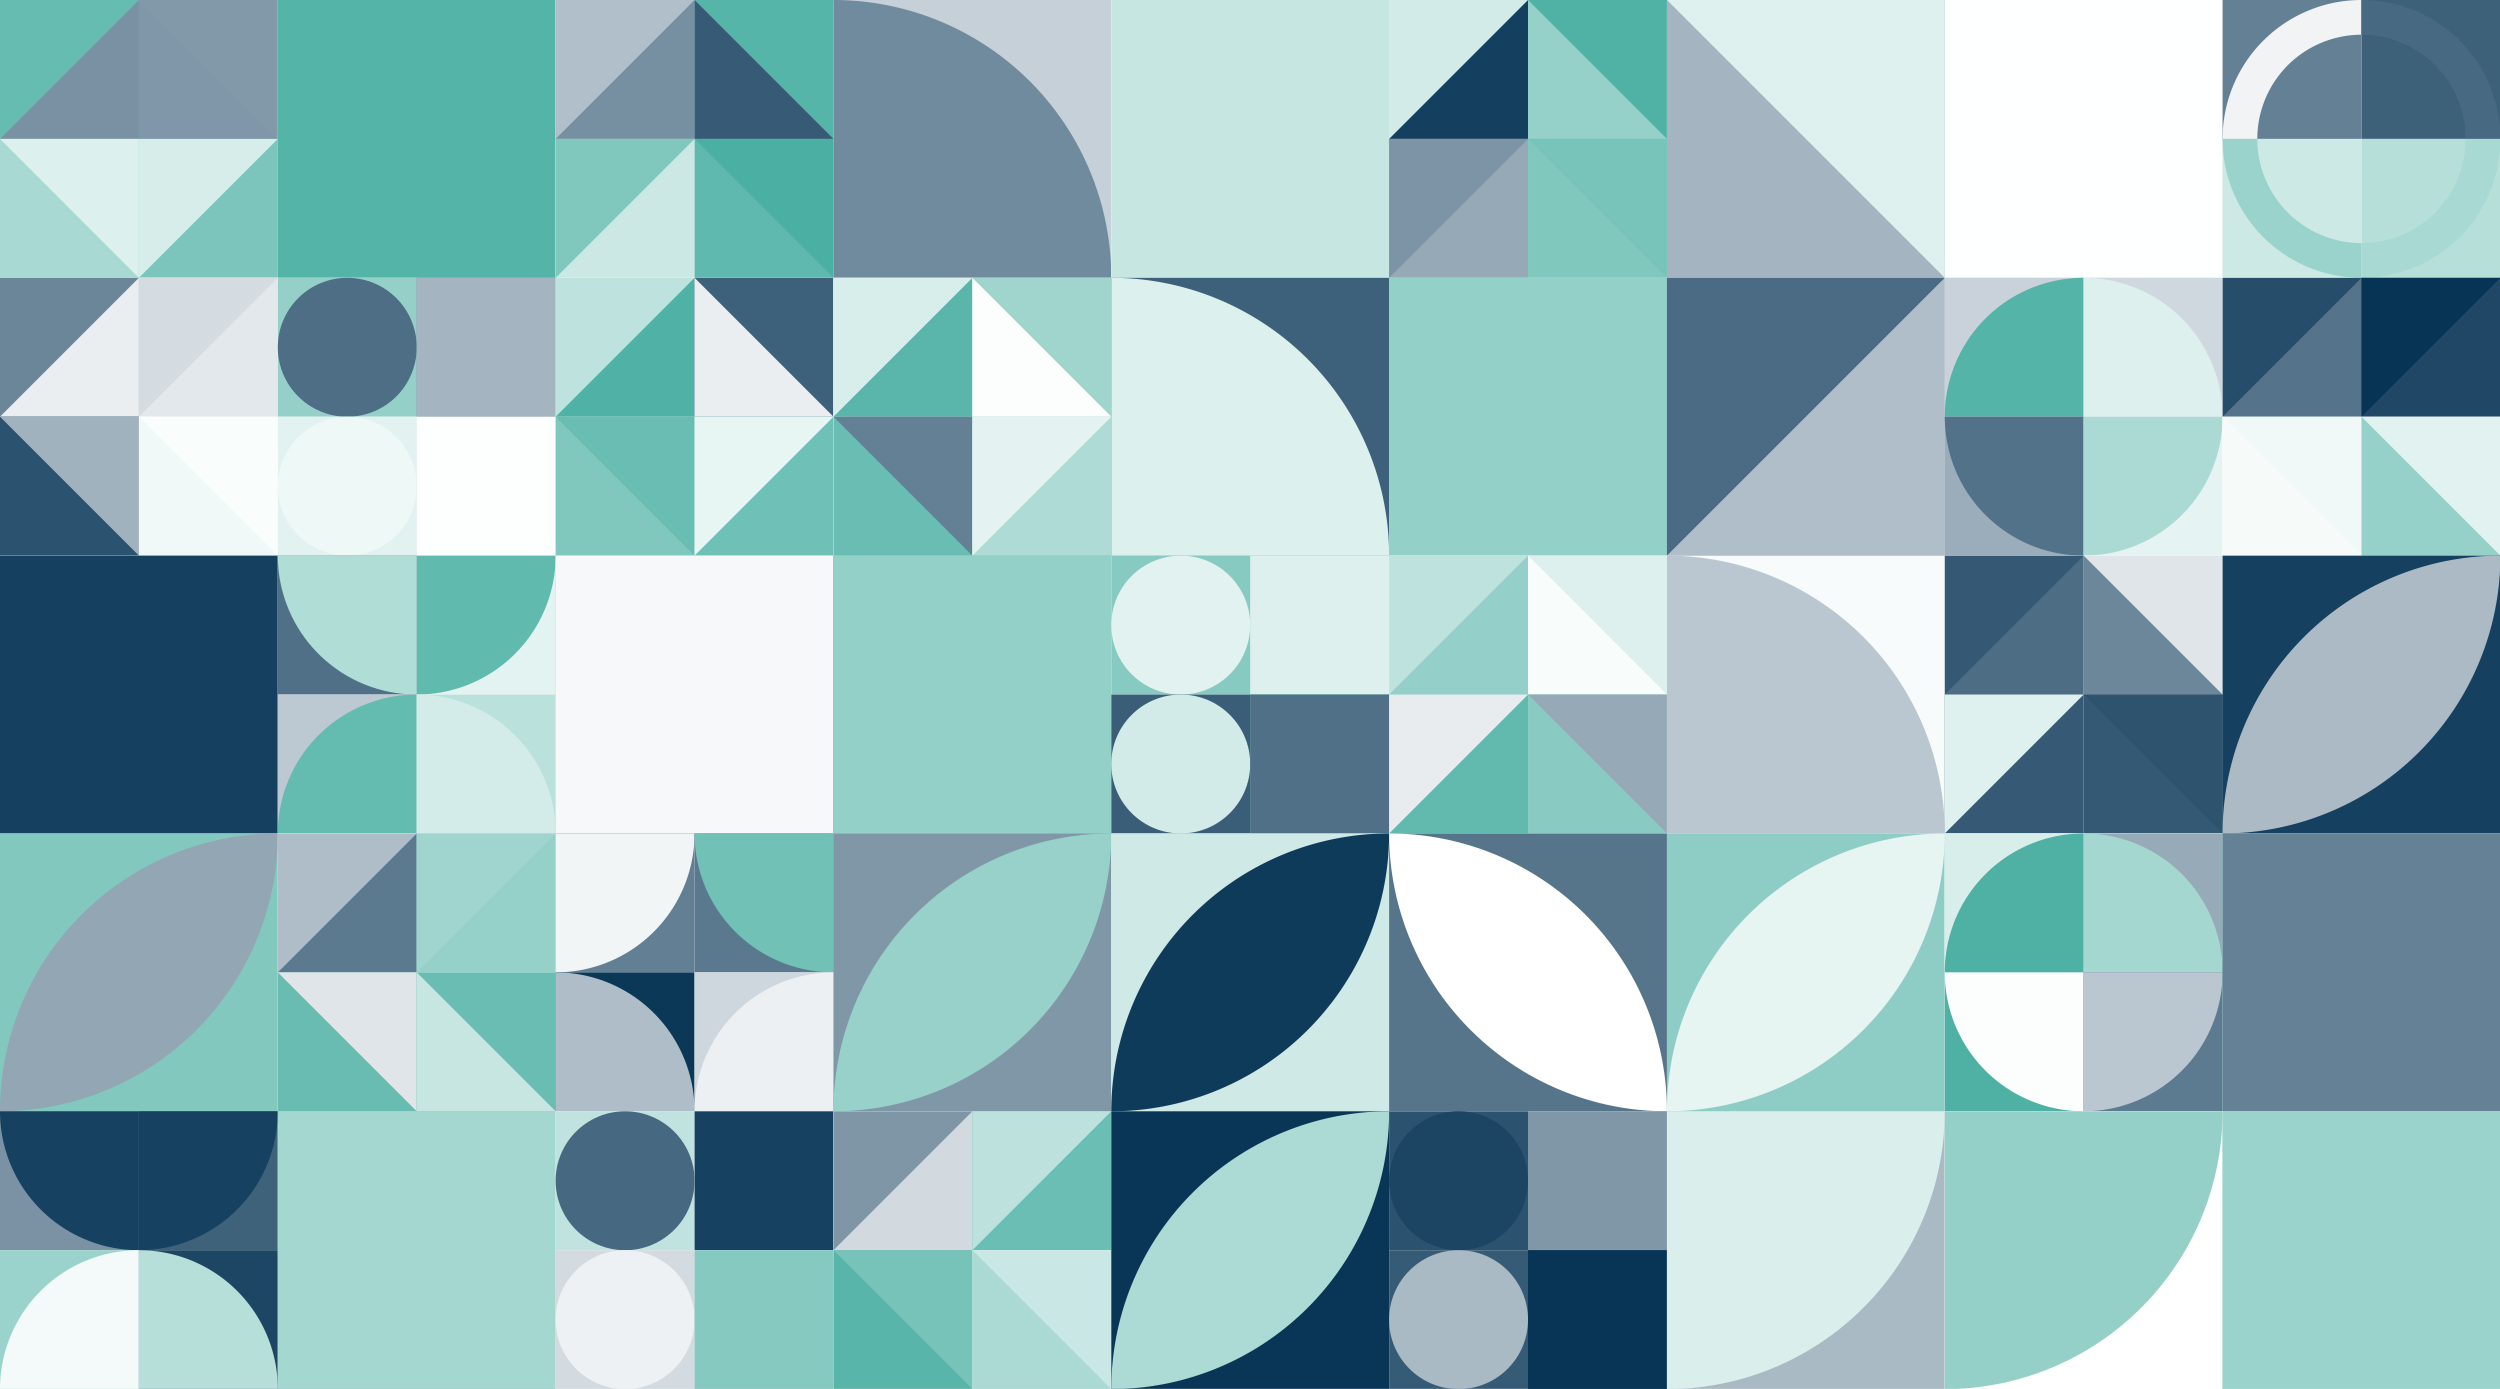 <?xml version="1.0" standalone="no"?><svg xmlns:xlink="http://www.w3.org/1999/xlink" xmlns="http://www.w3.org/2000/svg" viewBox="0 0 1000 555.559" preserveAspectRatio="xMaxYMax slice"><rect x="0" y="0" width="1000" height="555.559" fill="#808080" stroke="none"/><g transform="scale(1.118)"><rect x="0" y="0" width="894.6" height="497" fill="#ffffff"/><rect x="0" y="0" width="99.4" height="99.4" fill="#ffffff"/><rect x="0" y="0" width="49.7" height="49.7" fill="#67bcb1"/><polygon points="49.7,0 49.7,49.7 0,49.7" fill="#7991a3"/><rect x="49.7" y="0" width="49.7" height="49.7" fill="#8299aa"/><polygon points="49.7,0 99.4,49.7 49.7,49.7" fill="#7f97a8"/><rect x="0" y="49.7" width="49.7" height="49.7" fill="#a8d9d2"/><polygon points="0,49.7 49.7,49.7 49.7,99.4" fill="#dcf0ed"/><rect x="49.7" y="49.7" width="49.7" height="49.7" fill="#7cc5bc"/><polygon points="49.7,49.7 99.4,49.7 49.7,99.4" fill="#d6edea"/><rect x="99.4" y="0" width="99.4" height="99.4" fill="#a1d5cf"/><rect x="99.4" y="0" width="99.4" height="99.4" fill="#55b4a8"/><rect x="198.8" y="0" width="99.4" height="99.4" fill="#ffffff"/><rect x="198.8" y="0" width="49.7" height="49.7" fill="#b1bfca"/><polygon points="248.5,0 248.5,49.7 198.8,49.7" fill="#768fa1"/><rect x="248.5" y="0" width="49.7" height="49.7" fill="#56b5a9"/><polygon points="248.5,0 298.2,49.7 248.5,49.7" fill="#375b76"/><rect x="198.8" y="49.7" width="49.7" height="49.7" fill="#cbe8e4"/><polygon points="198.8,49.7 248.5,49.7 198.8,99.4" fill="#80c7be"/><rect x="248.5" y="49.7" width="49.7" height="49.7" fill="#60b9ae"/><polygon points="248.5,49.7 298.2,49.7 298.2,99.4" fill="#4bb0a3"/><rect x="298.2" y="0" width="99.4" height="99.4" fill="#c6d0d8"/><path d="M 298.2 0 A 99.4 99.4 0 0 1 397.6 99.4 L 298.2 99.4" fill="#718b9e"/><rect x="397.6" y="0" width="99.4" height="99.4" fill="#fafbfc"/><rect x="397.6" y="0" width="99.4" height="99.4" fill="#c6e6e2"/><rect x="497" y="0" width="99.4" height="99.4" fill="#ffffff"/><rect x="497" y="0" width="49.7" height="49.7" fill="#d2ebe8"/><polygon points="546.7,0 546.7,49.7 497,49.7" fill="#143f5e"/><rect x="546.7" y="0" width="49.7" height="49.7" fill="#4fb2a5"/><polygon points="546.7,0 596.4,49.7 546.7,49.7" fill="#95d1c9"/><rect x="497" y="49.7" width="49.7" height="49.7" fill="#96a9b7"/><polygon points="497,49.7 546.7,49.7 497,99.4" fill="#7c94a6"/><rect x="546.7" y="49.7" width="49.7" height="49.7" fill="#80c7be"/><polygon points="546.7,49.7 596.4,49.7 596.4,99.4" fill="#79c4ba"/><rect x="596.4" y="0" width="99.4" height="99.4" fill="#a4b5c1"/><polygon points="596.4,0 695.8,0 695.8,99.4" fill="#dff1ef"/><rect x="695.8" y="0" width="99.4" height="99.4" fill="#b9c6cf"/><rect x="695.8" y="0" width="99.4" height="99.4" fill="#feffff"/><rect x="795.2" y="0" width="99.4" height="99.4" fill="#ffffff"/><rect x="795.2" y="0" width="49.7" height="49.7" fill="#648095"/><path d="M 795.2 49.7 A 49.7 49.7 0 0 1 844.9 0 L 844.9 12.425 A 37.275 37.275 0 0 0 807.625 49.7" fill="#f1f3f5"/><rect x="844.9" y="0" width="49.7" height="49.7" fill="#3e617a"/><path d="M 844.9 0 A 49.7 49.7 0 0 1 894.6 49.7 L 882.175 49.7 A 37.275 37.275 0 0 0 844.9 12.425" fill="#476981"/><rect x="795.2" y="49.7" width="49.7" height="49.7" fill="#cde9e5"/><path d="M 795.2 49.7 A 49.7 49.7 0 0 0 844.9 99.4 L 844.9 86.975 A 37.275 37.275 0 0 1 807.625 49.7" fill="#9ad3cb"/><rect x="844.9" y="49.7" width="49.7" height="49.7" fill="#b6dfda"/><path d="M 844.9 99.4 A 49.7 49.7 0 0 0 894.6 49.7 L 882.175 49.7 A 37.275 37.275 0 0 1 844.9 86.975" fill="#a8d9d2"/><rect x="0" y="99.4" width="99.4" height="99.4" fill="#ffffff"/><rect x="0" y="99.4" width="49.7" height="49.7" fill="#6b8699"/><polygon points="49.7,99.4 49.7,149.1 0,149.1" fill="#eaeef1"/><rect x="49.7" y="99.4" width="49.7" height="49.7" fill="#e3e8ec"/><polygon points="49.7,99.4 99.4,99.4 49.7,149.1" fill="#d4dce1"/><rect x="0" y="149.1" width="49.7" height="49.7" fill="#2b526e"/><polygon points="0,149.1 49.7,149.1 49.7,198.8" fill="#a0b2be"/><rect x="49.7" y="149.1" width="49.7" height="49.7" fill="#f9fdfc"/><polygon points="49.7,149.1 99.4,198.8 49.7,198.8" fill="#f1f9f8"/><rect x="99.4" y="99.4" width="99.4" height="99.4" fill="#ffffff"/><rect x="99.4" y="99.4" width="49.7" height="49.7" fill="#94d0c8"/><circle cx="124.25" cy="124.25" r="24.85" fill="#4e6e86"/><rect x="149.1" y="99.4" width="49.7" height="49.7" fill="#375b76"/><rect x="149.1" y="99.4" width="49.7" height="49.7" fill="#a4b5c1"/><rect x="99.4" y="149.1" width="49.7" height="49.7" fill="#e1f2f0"/><circle cx="124.25" cy="173.95" r="24.85" fill="#eef8f6"/><rect x="149.1" y="149.1" width="49.7" height="49.7" fill="#ccd6dc"/><rect x="149.1" y="149.1" width="49.7" height="49.7" fill="#fdfefe"/><rect x="198.8" y="99.4" width="99.4" height="99.4" fill="#ffffff"/><rect x="198.8" y="99.4" width="49.7" height="49.7" fill="#bee3de"/><polygon points="248.5,99.4 248.5,149.1 198.8,149.1" fill="#50b2a6"/><rect x="248.5" y="99.4" width="49.7" height="49.7" fill="#3e617b"/><polygon points="248.5,99.4 298.2,149.1 248.5,149.1" fill="#eaeef0"/><rect x="198.8" y="149.1" width="49.7" height="49.7" fill="#80c7be"/><polygon points="198.8,149.1 248.5,149.1 248.5,198.8" fill="#69bdb2"/><rect x="248.5" y="149.1" width="49.7" height="49.7" fill="#6fc0b6"/><polygon points="248.5,149.1 298.2,149.1 248.5,198.8" fill="#e7f5f3"/><rect x="298.2" y="99.4" width="99.4" height="99.4" fill="#ffffff"/><rect x="298.2" y="99.4" width="49.7" height="49.7" fill="#d8eeeb"/><polygon points="347.9,99.4 347.9,149.1 298.2,149.1" fill="#5ab6aa"/><rect x="347.9" y="99.4" width="49.7" height="49.7" fill="#a0d5ce"/><polygon points="347.9,99.4 397.6,149.1 347.9,149.1" fill="#fcfefd"/><rect x="298.2" y="149.1" width="49.7" height="49.7" fill="#6abdb3"/><polygon points="298.2,149.1 347.9,149.1 347.9,198.8" fill="#638094"/><rect x="347.9" y="149.1" width="49.7" height="49.7" fill="#aedbd6"/><polygon points="347.9,149.1 397.6,149.1 347.9,198.8" fill="#e4f3f1"/><rect x="397.6" y="99.4" width="99.4" height="99.4" fill="#3e617b"/><path d="M 397.6 99.4 A 99.4 99.4 0 0 1 497 198.8 L 397.6 198.8" fill="#dcf0ed"/><rect x="497" y="99.4" width="99.4" height="99.4" fill="#b1bfc9"/><rect x="497" y="99.4" width="99.4" height="99.4" fill="#93d0c8"/><rect x="596.4" y="99.4" width="99.4" height="99.4" fill="#4a6b83"/><polygon points="695.8,99.4 695.8,198.8 596.4,198.8" fill="#b0bec9"/><rect x="695.8" y="99.4" width="99.4" height="99.4" fill="#ffffff"/><rect x="695.8" y="99.4" width="49.7" height="49.7" fill="#c9d2da"/><path d="M 695.8 149.1 A 49.7 49.7 0 0 1  745.5 99.4 L 745.5 149.1" fill="#54b4a8"/><rect x="745.5" y="99.4" width="49.7" height="49.7" fill="#d0d8df"/><path d="M 745.5 99.4 A 49.7 49.7 0 0 1 795.2 149.1 L 745.5 149.1" fill="#ddf0ed"/><rect x="695.8" y="149.1" width="49.7" height="49.7" fill="#9badba"/><path d="M 695.8 149.1 A 49.7 49.7 0 0 0 745.5 198.8 L 745.5 149.1" fill="#527289"/><rect x="745.5" y="149.1" width="49.7" height="49.7" fill="#e5f4f2"/><path d="M 745.5 198.8 A 49.7 49.7 0 0 0 795.2 149.1 L 745.5 149.1" fill="#abdad4"/><rect x="795.2" y="99.4" width="99.4" height="99.4" fill="#ffffff"/><rect x="795.2" y="99.4" width="49.7" height="49.7" fill="#264e6a"/><polygon points="844.9,99.4 844.9,149.1 795.2,149.1" fill="#55748b"/><rect x="844.9" y="99.4" width="49.7" height="49.7" fill="#204866"/><polygon points="844.9,99.4 894.6,99.4 844.9,149.1" fill="#073455"/><rect x="795.2" y="149.1" width="49.7" height="49.7" fill="#f6fbfa"/><polygon points="795.2,149.1 844.9,149.1 844.9,198.8" fill="#f0f9f7"/><rect x="844.9" y="149.1" width="49.7" height="49.7" fill="#e2f2f0"/><polygon points="844.9,149.1 894.6,198.8 844.9,198.8" fill="#96d1c9"/><rect x="0" y="198.8" width="99.4" height="99.4" fill="#cad3da"/><rect x="0" y="198.8" width="99.4" height="99.4" fill="#15405f"/><rect x="99.4" y="198.8" width="99.4" height="99.4" fill="#ffffff"/><rect x="99.4" y="198.8" width="49.7" height="49.7" fill="#507087"/><path d="M 99.4 198.8 A 49.7 49.7 0 0 0 149.1 248.5 L 149.1 198.8" fill="#b1ddd7"/><rect x="149.1" y="198.8" width="49.7" height="49.7" fill="#e3f3f1"/><path d="M 149.1 248.5 A 49.7 49.7 0 0 0 198.8 198.8 L 149.1 198.8" fill="#61baae"/><rect x="99.4" y="248.5" width="49.7" height="49.7" fill="#bdc9d2"/><path d="M 99.4 298.2 A 49.7 49.7 0 0 1  149.1 248.5 L 149.1 298.2" fill="#64bbb0"/><rect x="149.1" y="248.5" width="49.7" height="49.7" fill="#bbe1dc"/><path d="M 149.1 248.5 A 49.7 49.7 0 0 1 198.8 298.2 L 149.1 298.2" fill="#d4ece9"/><rect x="198.8" y="198.8" width="99.4" height="99.4" fill="#acbbc6"/><rect x="198.8" y="198.8" width="99.4" height="99.4" fill="#f7f8f9"/><rect x="298.2" y="198.8" width="99.4" height="99.4" fill="#859bac"/><rect x="298.2" y="198.8" width="99.4" height="99.4" fill="#93d0c8"/><rect x="397.6" y="198.8" width="99.4" height="99.4" fill="#ffffff"/><rect x="397.6" y="198.8" width="49.7" height="49.7" fill="#87cac2"/><circle cx="422.45" cy="223.65" r="24.85" fill="#e1f2f0"/><rect x="447.3" y="198.8" width="49.7" height="49.7" fill="#80c7be"/><rect x="447.3" y="198.8" width="49.7" height="49.7" fill="#def0ee"/><rect x="397.6" y="248.5" width="49.7" height="49.7" fill="#3a5e78"/><circle cx="422.45" cy="273.35" r="24.85" fill="#d2ebe8"/><rect x="447.3" y="248.5" width="49.7" height="49.7" fill="#55b4a8"/><rect x="447.3" y="248.5" width="49.7" height="49.7" fill="#507087"/><rect x="497" y="198.8" width="99.4" height="99.4" fill="#ffffff"/><rect x="497" y="198.8" width="49.7" height="49.7" fill="#bee2de"/><polygon points="546.7,198.8 546.7,248.5 497,248.5" fill="#94d0c9"/><rect x="546.7" y="198.8" width="49.7" height="49.7" fill="#def0ee"/><polygon points="546.7,198.8 596.4,248.5 546.7,248.5" fill="#f8fcfb"/><rect x="497" y="248.5" width="49.7" height="49.7" fill="#62baaf"/><polygon points="497,248.5 546.7,248.5 497,298.2" fill="#e8ecef"/><rect x="546.7" y="248.5" width="49.7" height="49.7" fill="#89cbc3"/><polygon points="546.7,248.5 596.4,248.5 596.4,298.2" fill="#95a9b7"/><rect x="596.4" y="198.8" width="99.4" height="99.4" fill="#f7fbfb"/><path d="M 596.4 198.8 A 99.4 99.4 0 0 1 695.8 298.2 L 596.4 298.2" fill="#bbc7d0"/><rect x="695.8" y="198.8" width="99.4" height="99.4" fill="#ffffff"/><rect x="695.8" y="198.8" width="49.7" height="49.7" fill="#355974"/><polygon points="745.5,198.8 745.5,248.5 695.8,248.5" fill="#4d6d85"/><rect x="745.5" y="198.8" width="49.7" height="49.7" fill="#e0e5ea"/><polygon points="745.5,198.8 795.2,248.5 745.5,248.5" fill="#6c879a"/><rect x="695.8" y="248.5" width="49.7" height="49.7" fill="#365a75"/><polygon points="695.8,248.5 745.5,248.5 695.8,298.2" fill="#def1ee"/><rect x="745.5" y="248.5" width="49.7" height="49.7" fill="#345974"/><polygon points="745.5,248.5 795.2,248.5 795.2,298.2" fill="#2d536f"/><rect x="795.2" y="198.8" width="99.4" height="99.4" fill="#15405f"/><path d="M 795.2 298.2 A 99.4 99.4 0 0 1  894.6 198.8 L 795.2 298.2 A 99.4 99.4 0 0 0 894.6 198.8" fill="#abbac5"/><rect x="0" y="298.2" width="99.4" height="99.4" fill="#82c8bf"/><path d="M 0 397.6 A 99.4 99.4 0 0 1  99.4 298.2 L 0 397.6 A 99.4 99.4 0 0 0 99.4 298.2" fill="#92a6b4"/><rect x="99.4" y="298.2" width="99.4" height="99.4" fill="#ffffff"/><rect x="99.4" y="298.2" width="49.7" height="49.7" fill="#afbdc8"/><polygon points="149.1,298.2 149.1,347.9 99.4,347.9" fill="#5b798f"/><rect x="149.1" y="298.2" width="49.7" height="49.7" fill="#95d1c9"/><polygon points="149.1,298.2 198.8,298.2 149.1,347.9" fill="#9fd5ce"/><rect x="99.4" y="347.9" width="49.7" height="49.7" fill="#68bcb2"/><polygon points="99.4,347.9 149.1,347.9 149.1,397.6" fill="#dfe5e9"/><rect x="149.1" y="347.9" width="49.7" height="49.7" fill="#69bdb2"/><polygon points="149.1,347.9 198.8,397.6 149.1,397.6" fill="#c7e6e2"/><rect x="198.8" y="298.2" width="99.4" height="99.4" fill="#ffffff"/><rect x="198.8" y="298.2" width="49.7" height="49.7" fill="#627f94"/><path d="M 198.8 347.9 A 49.7 49.7 0 0 0 248.5 298.2 L 198.8 298.2" fill="#f2f5f6"/><rect x="248.5" y="298.2" width="49.7" height="49.7" fill="#5a788e"/><path d="M 248.5 298.2 A 49.7 49.7 0 0 0 298.2 347.9 L 298.2 298.2" fill="#71c1b7"/><rect x="198.8" y="347.9" width="49.7" height="49.7" fill="#0c3858"/><path d="M 198.8 347.9 A 49.7 49.7 0 0 1 248.5 397.6 L 198.8 397.6" fill="#afbdc8"/><rect x="248.5" y="347.9" width="49.7" height="49.7" fill="#ced7dd"/><path d="M 248.5 397.6 A 49.7 49.7 0 0 1  298.2 347.9 L 298.2 397.6" fill="#edf0f3"/><rect x="298.2" y="298.2" width="99.4" height="99.4" fill="#8097a8"/><path d="M 298.2 397.6 A 99.4 99.4 0 0 1  397.6 298.2 L 298.2 397.6 A 99.4 99.4 0 0 0 397.6 298.2" fill="#97d1ca"/><rect x="397.6" y="298.2" width="99.4" height="99.4" fill="#cee9e6"/><path d="M 397.6 397.6 A 99.4 99.4 0 0 1  497 298.2 L 397.6 397.6 A 99.4 99.4 0 0 0 497 298.2" fill="#0f3b5b"/><rect x="497" y="298.2" width="99.4" height="99.4" fill="#56758b"/><path d="M 497 298.2 A 99.4 99.4 0 0 1  596.4 397.6 L 497 298.2 A 99.4 99.4 0 0 0 596.4 397.6" fill="#ffffff"/><rect x="596.4" y="298.2" width="99.4" height="99.4" fill="#8ecdc5"/><path d="M 596.4 397.6 A 99.4 99.4 0 0 1  695.8 298.2 L 596.4 397.6 A 99.4 99.4 0 0 0 695.8 298.2" fill="#e6f4f2"/><rect x="695.8" y="298.2" width="99.4" height="99.4" fill="#ffffff"/><rect x="695.8" y="298.2" width="49.7" height="49.7" fill="#d8eeeb"/><path d="M 695.8 347.9 A 49.7 49.7 0 0 1  745.5 298.2 L 745.5 347.9" fill="#4eb1a4"/><rect x="745.5" y="298.2" width="49.7" height="49.7" fill="#97aab8"/><path d="M 745.5 298.2 A 49.7 49.7 0 0 1 795.2 347.9 L 745.5 347.9" fill="#a5d7d1"/><rect x="695.8" y="347.9" width="49.7" height="49.7" fill="#4eb1a4"/><path d="M 695.8 347.9 A 49.7 49.7 0 0 0 745.5 397.6 L 745.5 347.9" fill="#fcfefe"/><rect x="745.5" y="347.9" width="49.7" height="49.7" fill="#5d7b90"/><path d="M 745.5 397.6 A 49.7 49.7 0 0 0 795.2 347.9 L 745.5 347.9" fill="#bac7d0"/><rect x="795.2" y="298.2" width="99.4" height="99.4" fill="#64bbb0"/><rect x="795.2" y="298.2" width="99.4" height="99.4" fill="#658195"/><rect x="0" y="397.6" width="99.4" height="99.4" fill="#ffffff"/><rect x="0" y="397.6" width="49.7" height="49.7" fill="#7a92a4"/><path d="M 0 397.6 A 49.7 49.7 0 0 0 49.7 447.3 L 49.7 397.6" fill="#164160"/><rect x="49.7" y="397.6" width="49.7" height="49.7" fill="#3f627b"/><path d="M 49.7 447.3 A 49.7 49.7 0 0 0 99.4 397.6 L 49.7 397.6" fill="#174160"/><rect x="0" y="447.3" width="49.7" height="49.7" fill="#9ad3cc"/><path d="M 0 497 A 49.7 49.7 0 0 1  49.7 447.3 L 49.7 497" fill="#f3faf9"/><rect x="49.7" y="447.3" width="49.7" height="49.7" fill="#1d4664"/><path d="M 49.7 447.3 A 49.7 49.7 0 0 1 99.4 497 L 49.7 497" fill="#b7dfda"/><rect x="99.4" y="397.6" width="99.4" height="99.4" fill="#a6b6c2"/><rect x="99.4" y="397.6" width="99.4" height="99.4" fill="#a3d7d0"/><rect x="198.8" y="397.6" width="99.4" height="99.4" fill="#ffffff"/><rect x="198.8" y="397.6" width="49.7" height="49.7" fill="#c0e3df"/><circle cx="223.65" cy="422.45" r="24.85" fill="#476881"/><rect x="248.5" y="397.6" width="49.7" height="49.7" fill="#eaf6f4"/><rect x="248.5" y="397.6" width="49.7" height="49.7" fill="#174160"/><rect x="198.8" y="447.3" width="49.7" height="49.7" fill="#d3dbe1"/><circle cx="223.65" cy="472.15" r="24.85" fill="#eef1f4"/><rect x="248.5" y="447.3" width="49.7" height="49.7" fill="#d8dfe4"/><rect x="248.5" y="447.3" width="49.7" height="49.7" fill="#85c9c0"/><rect x="298.2" y="397.6" width="99.4" height="99.4" fill="#ffffff"/><rect x="298.2" y="397.6" width="49.7" height="49.7" fill="#7f96a7"/><polygon points="347.9,397.6 347.9,447.3 298.2,447.3" fill="#d2dae0"/><rect x="347.9" y="397.6" width="49.7" height="49.7" fill="#6abeb3"/><polygon points="347.9,397.6 397.6,397.6 347.9,447.3" fill="#bde2dd"/><rect x="298.2" y="447.3" width="49.7" height="49.7" fill="#57b5a9"/><polygon points="298.2,447.3 347.9,447.3 347.9,497" fill="#77c3b9"/><rect x="347.9" y="447.3" width="49.7" height="49.7" fill="#c9e7e4"/><polygon points="347.9,447.3 397.6,497 347.9,497" fill="#abdad4"/><rect x="397.6" y="397.6" width="99.4" height="99.4" fill="#093656"/><path d="M 397.6 497 A 99.4 99.4 0 0 1  497 397.6 L 397.6 497 A 99.4 99.4 0 0 0 497 397.6" fill="#acdad4"/><rect x="497" y="397.6" width="99.4" height="99.4" fill="#ffffff"/><rect x="497" y="397.6" width="49.7" height="49.7" fill="#2b526e"/><circle cx="521.85" cy="422.45" r="24.85" fill="#1c4563"/><rect x="546.7" y="397.6" width="49.7" height="49.7" fill="#81c8bf"/><rect x="546.7" y="397.6" width="49.7" height="49.7" fill="#8097a8"/><rect x="497" y="447.3" width="49.7" height="49.7" fill="#365b76"/><circle cx="521.85" cy="472.15" r="24.85" fill="#aabac5"/><rect x="546.7" y="447.3" width="49.7" height="49.7" fill="#254d6a"/><rect x="546.7" y="447.3" width="49.7" height="49.7" fill="#083556"/><rect x="596.4" y="397.6" width="99.4" height="99.4" fill="#aabac5"/><path d="M 596.4 497 A 99.4 99.4 0 0 0 695.8 397.6 L 596.4 397.6" fill="#daefec"/><rect x="695.8" y="397.6" width="99.4" height="99.4" fill="#ffffff"/><path d="M 695.8 497 A 99.4 99.4 0 0 0 795.2 397.6 L 695.8 397.6" fill="#94d0c8"/><rect x="795.2" y="397.6" width="99.4" height="99.4" fill="#afdcd6"/><rect x="795.2" y="397.6" width="99.4" height="99.4" fill="#9ad3cb"/></g></svg>